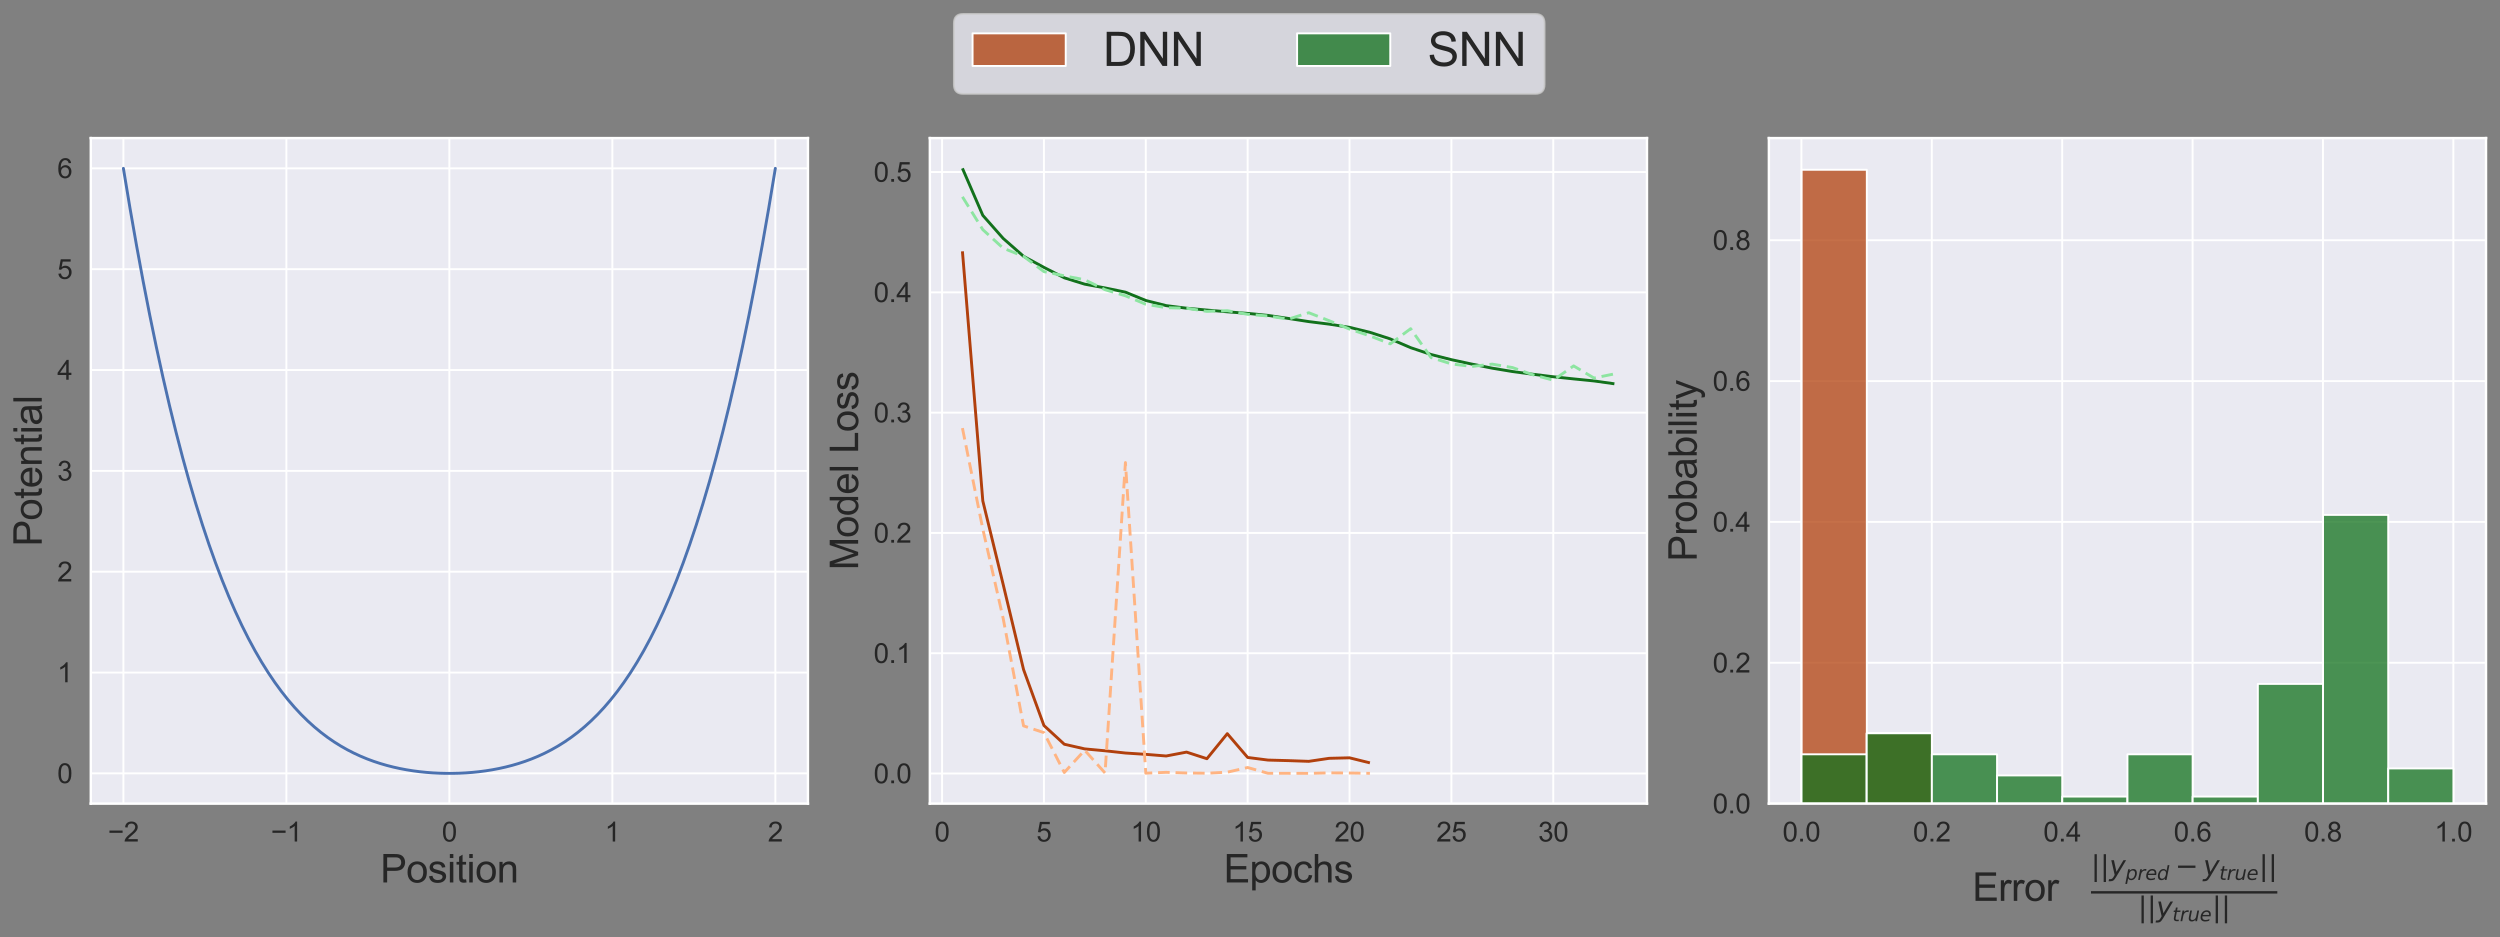 <?xml version="1.0" encoding="utf-8" standalone="no"?>
<!DOCTYPE svg PUBLIC "-//W3C//DTD SVG 1.1//EN"
  "http://www.w3.org/Graphics/SVG/1.1/DTD/svg11.dtd">
<svg height="482.932pt" version="1.1" viewBox="0 0 1288.001 482.932" width="1288.001pt" xmlns="http://www.w3.org/2000/svg" xmlns:xlink="http://www.w3.org/1999/xlink">
 <rect x="0" y="0" width="1288.001" height="482.932" fill="#808080" stroke="none"/>
 <defs>
  <style type="text/css">*{stroke-linecap:butt;stroke-linejoin:round;}</style>
 </defs>
 <g id="figure_1">
  <g id="patch_1">
   <path d="M 0 482.932 
L 1288.001 482.932 
L 1288.001 0 
L 0 0 
z
" style="fill:none;"/>
  </g>
  <g id="axes_1">
   <g id="patch_2">
    <path d="M 46.776 414.029 
L 416.251 414.029 
L 416.251 71.149 
L 46.776 71.149 
z
" style="fill:#eaeaf2;"/>
   </g>
   <g id="matplotlib.axis_1">
    <g id="xtick_1">
     <g id="line2d_1">
      <path clip-path="url(#pf711c030bf)" d="M 63.57 414.029 
L 63.57 71.149 
" style="fill:none;stroke:#ffffff;stroke-linecap:round;"/>
     </g>
     <g id="text_1">
      <!-- −2 -->
      <g style="fill:#262626;" transform="translate(55.589 433.55)scale(0.14 -0.14)">
       <defs>
        <path d="M 3381 1997 
L 356 1997 
L 356 2522 
L 3381 2522 
L 3381 1997 
z
" id="ArialMT-2212" transform="scale(0.016)"/>
        <path d="M 3222 541 
L 3222 0 
L 194 0 
Q 188 203 259 391 
Q 375 700 629 1000 
Q 884 1300 1366 1694 
Q 2113 2306 2375 2664 
Q 2638 3022 2638 3341 
Q 2638 3675 2398 3904 
Q 2159 4134 1775 4134 
Q 1369 4134 1125 3890 
Q 881 3647 878 3216 
L 300 3275 
Q 359 3922 746 4261 
Q 1134 4600 1788 4600 
Q 2447 4600 2831 4234 
Q 3216 3869 3216 3328 
Q 3216 3053 3103 2787 
Q 2991 2522 2730 2228 
Q 2469 1934 1863 1422 
Q 1356 997 1212 845 
Q 1069 694 975 541 
L 3222 541 
z
" id="ArialMT-32" transform="scale(0.016)"/>
       </defs>
       <use xlink:href="#ArialMT-2212"/>
       <use x="58.398" xlink:href="#ArialMT-32"/>
      </g>
     </g>
    </g>
    <g id="xtick_2">
     <g id="line2d_2">
      <path clip-path="url(#pf711c030bf)" d="M 147.542 414.029 
L 147.542 71.149 
" style="fill:none;stroke:#ffffff;stroke-linecap:round;"/>
     </g>
     <g id="text_2">
      <!-- −1 -->
      <g style="fill:#262626;" transform="translate(139.561 433.55)scale(0.14 -0.14)">
       <defs>
        <path d="M 2384 0 
L 1822 0 
L 1822 3584 
Q 1619 3391 1289 3197 
Q 959 3003 697 2906 
L 697 3450 
Q 1169 3672 1522 3987 
Q 1875 4303 2022 4600 
L 2384 4600 
L 2384 0 
z
" id="ArialMT-31" transform="scale(0.016)"/>
       </defs>
       <use xlink:href="#ArialMT-2212"/>
       <use x="58.398" xlink:href="#ArialMT-31"/>
      </g>
     </g>
    </g>
    <g id="xtick_3">
     <g id="line2d_3">
      <path clip-path="url(#pf711c030bf)" d="M 231.513 414.029 
L 231.513 71.149 
" style="fill:none;stroke:#ffffff;stroke-linecap:round;"/>
     </g>
     <g id="text_3">
      <!-- 0 -->
      <g style="fill:#262626;" transform="translate(227.621 433.55)scale(0.14 -0.14)">
       <defs>
        <path d="M 266 2259 
Q 266 3072 433 3567 
Q 600 4063 929 4331 
Q 1259 4600 1759 4600 
Q 2128 4600 2406 4451 
Q 2684 4303 2865 4023 
Q 3047 3744 3150 3342 
Q 3253 2941 3253 2259 
Q 3253 1453 3087 958 
Q 2922 463 2592 192 
Q 2263 -78 1759 -78 
Q 1097 -78 719 397 
Q 266 969 266 2259 
z
M 844 2259 
Q 844 1131 1108 757 
Q 1372 384 1759 384 
Q 2147 384 2411 759 
Q 2675 1134 2675 2259 
Q 2675 3391 2411 3762 
Q 2147 4134 1753 4134 
Q 1366 4134 1134 3806 
Q 844 3388 844 2259 
z
" id="ArialMT-30" transform="scale(0.016)"/>
       </defs>
       <use xlink:href="#ArialMT-30"/>
      </g>
     </g>
    </g>
    <g id="xtick_4">
     <g id="line2d_4">
      <path clip-path="url(#pf711c030bf)" d="M 315.485 414.029 
L 315.485 71.149 
" style="fill:none;stroke:#ffffff;stroke-linecap:round;"/>
     </g>
     <g id="text_4">
      <!-- 1 -->
      <g style="fill:#262626;" transform="translate(311.592 433.55)scale(0.14 -0.14)">
       <use xlink:href="#ArialMT-31"/>
      </g>
     </g>
    </g>
    <g id="xtick_5">
     <g id="line2d_5">
      <path clip-path="url(#pf711c030bf)" d="M 399.457 414.029 
L 399.457 71.149 
" style="fill:none;stroke:#ffffff;stroke-linecap:round;"/>
     </g>
     <g id="text_5">
      <!-- 2 -->
      <g style="fill:#262626;" transform="translate(395.564 433.55)scale(0.14 -0.14)">
       <use xlink:href="#ArialMT-32"/>
      </g>
     </g>
    </g>
    <g id="text_6">
     <!-- Position -->
     <g style="fill:#262626;" transform="translate(195.938 454.648)scale(0.2 -0.2)">
      <defs>
       <path d="M 494 0 
L 494 4581 
L 2222 4581 
Q 2678 4581 2919 4538 
Q 3256 4481 3484 4323 
Q 3713 4166 3852 3881 
Q 3991 3597 3991 3256 
Q 3991 2672 3619 2267 
Q 3247 1863 2275 1863 
L 1100 1863 
L 1100 0 
L 494 0 
z
M 1100 2403 
L 2284 2403 
Q 2872 2403 3119 2622 
Q 3366 2841 3366 3238 
Q 3366 3525 3220 3729 
Q 3075 3934 2838 4000 
Q 2684 4041 2272 4041 
L 1100 4041 
L 1100 2403 
z
" id="ArialMT-50" transform="scale(0.016)"/>
       <path d="M 213 1659 
Q 213 2581 725 3025 
Q 1153 3394 1769 3394 
Q 2453 3394 2887 2945 
Q 3322 2497 3322 1706 
Q 3322 1066 3130 698 
Q 2938 331 2570 128 
Q 2203 -75 1769 -75 
Q 1072 -75 642 372 
Q 213 819 213 1659 
z
M 791 1659 
Q 791 1022 1069 705 
Q 1347 388 1769 388 
Q 2188 388 2466 706 
Q 2744 1025 2744 1678 
Q 2744 2294 2464 2611 
Q 2184 2928 1769 2928 
Q 1347 2928 1069 2612 
Q 791 2297 791 1659 
z
" id="ArialMT-6f" transform="scale(0.016)"/>
       <path d="M 197 991 
L 753 1078 
Q 800 744 1014 566 
Q 1228 388 1613 388 
Q 2000 388 2187 545 
Q 2375 703 2375 916 
Q 2375 1106 2209 1216 
Q 2094 1291 1634 1406 
Q 1016 1563 777 1677 
Q 538 1791 414 1992 
Q 291 2194 291 2438 
Q 291 2659 392 2848 
Q 494 3038 669 3163 
Q 800 3259 1026 3326 
Q 1253 3394 1513 3394 
Q 1903 3394 2198 3281 
Q 2494 3169 2634 2976 
Q 2775 2784 2828 2463 
L 2278 2388 
Q 2241 2644 2061 2787 
Q 1881 2931 1553 2931 
Q 1166 2931 1000 2803 
Q 834 2675 834 2503 
Q 834 2394 903 2306 
Q 972 2216 1119 2156 
Q 1203 2125 1616 2013 
Q 2213 1853 2448 1751 
Q 2684 1650 2818 1456 
Q 2953 1263 2953 975 
Q 2953 694 2789 445 
Q 2625 197 2315 61 
Q 2006 -75 1616 -75 
Q 969 -75 630 194 
Q 291 463 197 991 
z
" id="ArialMT-73" transform="scale(0.016)"/>
       <path d="M 425 3934 
L 425 4581 
L 988 4581 
L 988 3934 
L 425 3934 
z
M 425 0 
L 425 3319 
L 988 3319 
L 988 0 
L 425 0 
z
" id="ArialMT-69" transform="scale(0.016)"/>
       <path d="M 1650 503 
L 1731 6 
Q 1494 -44 1306 -44 
Q 1000 -44 831 53 
Q 663 150 594 308 
Q 525 466 525 972 
L 525 2881 
L 113 2881 
L 113 3319 
L 525 3319 
L 525 4141 
L 1084 4478 
L 1084 3319 
L 1650 3319 
L 1650 2881 
L 1084 2881 
L 1084 941 
Q 1084 700 1114 631 
Q 1144 563 1211 522 
Q 1278 481 1403 481 
Q 1497 481 1650 503 
z
" id="ArialMT-74" transform="scale(0.016)"/>
       <path d="M 422 0 
L 422 3319 
L 928 3319 
L 928 2847 
Q 1294 3394 1984 3394 
Q 2284 3394 2536 3286 
Q 2788 3178 2913 3003 
Q 3038 2828 3088 2588 
Q 3119 2431 3119 2041 
L 3119 0 
L 2556 0 
L 2556 2019 
Q 2556 2363 2490 2533 
Q 2425 2703 2258 2804 
Q 2091 2906 1866 2906 
Q 1506 2906 1245 2678 
Q 984 2450 984 1813 
L 984 0 
L 422 0 
z
" id="ArialMT-6e" transform="scale(0.016)"/>
      </defs>
      <use xlink:href="#ArialMT-50"/>
      <use x="66.699" xlink:href="#ArialMT-6f"/>
      <use x="122.314" xlink:href="#ArialMT-73"/>
      <use x="172.314" xlink:href="#ArialMT-69"/>
      <use x="194.531" xlink:href="#ArialMT-74"/>
      <use x="222.314" xlink:href="#ArialMT-69"/>
      <use x="244.531" xlink:href="#ArialMT-6f"/>
      <use x="300.146" xlink:href="#ArialMT-6e"/>
     </g>
    </g>
   </g>
   <g id="matplotlib.axis_2">
    <g id="ytick_1">
     <g id="line2d_6">
      <path clip-path="url(#pf711c030bf)" d="M 46.776 398.454 
L 416.251 398.454 
" style="fill:none;stroke:#ffffff;stroke-linecap:round;"/>
     </g>
     <g id="text_7">
      <!-- 0 -->
      <g style="fill:#262626;" transform="translate(29.491 403.464)scale(0.14 -0.14)">
       <use xlink:href="#ArialMT-30"/>
      </g>
     </g>
    </g>
    <g id="ytick_2">
     <g id="line2d_7">
      <path clip-path="url(#pf711c030bf)" d="M 46.776 346.501 
L 416.251 346.501 
" style="fill:none;stroke:#ffffff;stroke-linecap:round;"/>
     </g>
     <g id="text_8">
      <!-- 1 -->
      <g style="fill:#262626;" transform="translate(29.491 351.511)scale(0.14 -0.14)">
       <use xlink:href="#ArialMT-31"/>
      </g>
     </g>
    </g>
    <g id="ytick_3">
     <g id="line2d_8">
      <path clip-path="url(#pf711c030bf)" d="M 46.776 294.547 
L 416.251 294.547 
" style="fill:none;stroke:#ffffff;stroke-linecap:round;"/>
     </g>
     <g id="text_9">
      <!-- 2 -->
      <g style="fill:#262626;" transform="translate(29.491 299.558)scale(0.14 -0.14)">
       <use xlink:href="#ArialMT-32"/>
      </g>
     </g>
    </g>
    <g id="ytick_4">
     <g id="line2d_9">
      <path clip-path="url(#pf711c030bf)" d="M 46.776 242.594 
L 416.251 242.594 
" style="fill:none;stroke:#ffffff;stroke-linecap:round;"/>
     </g>
     <g id="text_10">
      <!-- 3 -->
      <g style="fill:#262626;" transform="translate(29.491 247.605)scale(0.14 -0.14)">
       <defs>
        <path d="M 269 1209 
L 831 1284 
Q 928 806 1161 595 
Q 1394 384 1728 384 
Q 2125 384 2398 659 
Q 2672 934 2672 1341 
Q 2672 1728 2419 1979 
Q 2166 2231 1775 2231 
Q 1616 2231 1378 2169 
L 1441 2663 
Q 1497 2656 1531 2656 
Q 1891 2656 2178 2843 
Q 2466 3031 2466 3422 
Q 2466 3731 2256 3934 
Q 2047 4138 1716 4138 
Q 1388 4138 1169 3931 
Q 950 3725 888 3313 
L 325 3413 
Q 428 3978 793 4289 
Q 1159 4600 1703 4600 
Q 2078 4600 2393 4439 
Q 2709 4278 2876 4000 
Q 3044 3722 3044 3409 
Q 3044 3113 2884 2869 
Q 2725 2625 2413 2481 
Q 2819 2388 3044 2092 
Q 3269 1797 3269 1353 
Q 3269 753 2831 336 
Q 2394 -81 1725 -81 
Q 1122 -81 723 278 
Q 325 638 269 1209 
z
" id="ArialMT-33" transform="scale(0.016)"/>
       </defs>
       <use xlink:href="#ArialMT-33"/>
      </g>
     </g>
    </g>
    <g id="ytick_5">
     <g id="line2d_10">
      <path clip-path="url(#pf711c030bf)" d="M 46.776 190.641 
L 416.251 190.641 
" style="fill:none;stroke:#ffffff;stroke-linecap:round;"/>
     </g>
     <g id="text_11">
      <!-- 4 -->
      <g style="fill:#262626;" transform="translate(29.491 195.651)scale(0.14 -0.14)">
       <defs>
        <path d="M 2069 0 
L 2069 1097 
L 81 1097 
L 81 1613 
L 2172 4581 
L 2631 4581 
L 2631 1613 
L 3250 1613 
L 3250 1097 
L 2631 1097 
L 2631 0 
L 2069 0 
z
M 2069 1613 
L 2069 3678 
L 634 1613 
L 2069 1613 
z
" id="ArialMT-34" transform="scale(0.016)"/>
       </defs>
       <use xlink:href="#ArialMT-34"/>
      </g>
     </g>
    </g>
    <g id="ytick_6">
     <g id="line2d_11">
      <path clip-path="url(#pf711c030bf)" d="M 46.776 138.687 
L 416.251 138.687 
" style="fill:none;stroke:#ffffff;stroke-linecap:round;"/>
     </g>
     <g id="text_12">
      <!-- 5 -->
      <g style="fill:#262626;" transform="translate(29.491 143.698)scale(0.14 -0.14)">
       <defs>
        <path d="M 266 1200 
L 856 1250 
Q 922 819 1161 601 
Q 1400 384 1738 384 
Q 2144 384 2425 690 
Q 2706 997 2706 1503 
Q 2706 1984 2436 2262 
Q 2166 2541 1728 2541 
Q 1456 2541 1237 2417 
Q 1019 2294 894 2097 
L 366 2166 
L 809 4519 
L 3088 4519 
L 3088 3981 
L 1259 3981 
L 1013 2750 
Q 1425 3038 1878 3038 
Q 2478 3038 2890 2622 
Q 3303 2206 3303 1553 
Q 3303 931 2941 478 
Q 2500 -78 1738 -78 
Q 1113 -78 717 272 
Q 322 622 266 1200 
z
" id="ArialMT-35" transform="scale(0.016)"/>
       </defs>
       <use xlink:href="#ArialMT-35"/>
      </g>
     </g>
    </g>
    <g id="ytick_7">
     <g id="line2d_12">
      <path clip-path="url(#pf711c030bf)" d="M 46.776 86.734 
L 416.251 86.734 
" style="fill:none;stroke:#ffffff;stroke-linecap:round;"/>
     </g>
     <g id="text_13">
      <!-- 6 -->
      <g style="fill:#262626;" transform="translate(29.491 91.745)scale(0.14 -0.14)">
       <defs>
        <path d="M 3184 3459 
L 2625 3416 
Q 2550 3747 2413 3897 
Q 2184 4138 1850 4138 
Q 1581 4138 1378 3988 
Q 1113 3794 959 3422 
Q 806 3050 800 2363 
Q 1003 2672 1297 2822 
Q 1591 2972 1913 2972 
Q 2475 2972 2870 2558 
Q 3266 2144 3266 1488 
Q 3266 1056 3080 686 
Q 2894 316 2569 119 
Q 2244 -78 1831 -78 
Q 1128 -78 684 439 
Q 241 956 241 2144 
Q 241 3472 731 4075 
Q 1159 4600 1884 4600 
Q 2425 4600 2770 4297 
Q 3116 3994 3184 3459 
z
M 888 1484 
Q 888 1194 1011 928 
Q 1134 663 1356 523 
Q 1578 384 1822 384 
Q 2178 384 2434 671 
Q 2691 959 2691 1453 
Q 2691 1928 2437 2201 
Q 2184 2475 1800 2475 
Q 1419 2475 1153 2201 
Q 888 1928 888 1484 
z
" id="ArialMT-36" transform="scale(0.016)"/>
       </defs>
       <use xlink:href="#ArialMT-36"/>
      </g>
     </g>
    </g>
    <g id="text_14">
     <!-- Potential -->
     <g style="fill:#262626;" transform="translate(21.516 281.503)rotate(-90)scale(0.2 -0.2)">
      <defs>
       <path d="M 2694 1069 
L 3275 997 
Q 3138 488 2766 206 
Q 2394 -75 1816 -75 
Q 1088 -75 661 373 
Q 234 822 234 1631 
Q 234 2469 665 2931 
Q 1097 3394 1784 3394 
Q 2450 3394 2872 2941 
Q 3294 2488 3294 1666 
Q 3294 1616 3291 1516 
L 816 1516 
Q 847 969 1125 678 
Q 1403 388 1819 388 
Q 2128 388 2347 550 
Q 2566 713 2694 1069 
z
M 847 1978 
L 2700 1978 
Q 2663 2397 2488 2606 
Q 2219 2931 1791 2931 
Q 1403 2931 1139 2672 
Q 875 2413 847 1978 
z
" id="ArialMT-65" transform="scale(0.016)"/>
       <path d="M 2588 409 
Q 2275 144 1986 34 
Q 1697 -75 1366 -75 
Q 819 -75 525 192 
Q 231 459 231 875 
Q 231 1119 342 1320 
Q 453 1522 633 1644 
Q 813 1766 1038 1828 
Q 1203 1872 1538 1913 
Q 2219 1994 2541 2106 
Q 2544 2222 2544 2253 
Q 2544 2597 2384 2738 
Q 2169 2928 1744 2928 
Q 1347 2928 1158 2789 
Q 969 2650 878 2297 
L 328 2372 
Q 403 2725 575 2942 
Q 747 3159 1072 3276 
Q 1397 3394 1825 3394 
Q 2250 3394 2515 3294 
Q 2781 3194 2906 3042 
Q 3031 2891 3081 2659 
Q 3109 2516 3109 2141 
L 3109 1391 
Q 3109 606 3145 398 
Q 3181 191 3288 0 
L 2700 0 
Q 2613 175 2588 409 
z
M 2541 1666 
Q 2234 1541 1622 1453 
Q 1275 1403 1131 1340 
Q 988 1278 909 1158 
Q 831 1038 831 891 
Q 831 666 1001 516 
Q 1172 366 1500 366 
Q 1825 366 2078 508 
Q 2331 650 2450 897 
Q 2541 1088 2541 1459 
L 2541 1666 
z
" id="ArialMT-61" transform="scale(0.016)"/>
       <path d="M 409 0 
L 409 4581 
L 972 4581 
L 972 0 
L 409 0 
z
" id="ArialMT-6c" transform="scale(0.016)"/>
      </defs>
      <use xlink:href="#ArialMT-50"/>
      <use x="66.699" xlink:href="#ArialMT-6f"/>
      <use x="122.314" xlink:href="#ArialMT-74"/>
      <use x="150.098" xlink:href="#ArialMT-65"/>
      <use x="205.713" xlink:href="#ArialMT-6e"/>
      <use x="261.328" xlink:href="#ArialMT-74"/>
      <use x="289.111" xlink:href="#ArialMT-69"/>
      <use x="311.328" xlink:href="#ArialMT-61"/>
      <use x="366.943" xlink:href="#ArialMT-6c"/>
     </g>
    </g>
   </g>
   <g id="line2d_13">
    <path clip-path="url(#pf711c030bf)" d="M 63.57 86.734 
L 66.963 107.181 
L 70.356 126.566 
L 73.749 144.929 
L 77.141 162.308 
L 80.534 178.743 
L 83.927 194.271 
L 87.32 208.928 
L 90.713 222.749 
L 94.105 235.77 
L 97.498 248.025 
L 100.891 259.548 
L 104.284 270.369 
L 107.677 280.522 
L 111.069 290.036 
L 114.462 298.942 
L 117.855 307.269 
L 121.248 315.044 
L 124.641 322.296 
L 128.033 329.051 
L 131.426 335.335 
L 134.819 341.173 
L 138.212 346.588 
L 141.604 351.604 
L 144.997 356.243 
L 148.39 360.528 
L 151.783 364.478 
L 155.176 368.114 
L 158.568 371.455 
L 161.961 374.519 
L 165.354 377.324 
L 168.747 379.886 
L 172.14 382.22 
L 175.532 384.343 
L 178.925 386.268 
L 182.318 388.008 
L 185.711 389.576 
L 189.104 390.983 
L 192.496 392.24 
L 195.889 393.358 
L 199.282 394.345 
L 202.675 395.209 
L 206.068 395.959 
L 209.46 396.6 
L 212.853 397.139 
L 216.246 397.581 
L 219.639 397.929 
L 223.031 398.188 
L 226.424 398.358 
L 229.817 398.443 
L 233.21 398.443 
L 236.603 398.358 
L 239.995 398.188 
L 243.388 397.929 
L 246.781 397.581 
L 250.174 397.139 
L 253.567 396.6 
L 256.959 395.959 
L 260.352 395.209 
L 263.745 394.345 
L 267.138 393.358 
L 270.531 392.24 
L 273.923 390.983 
L 277.316 389.576 
L 280.709 388.008 
L 284.102 386.268 
L 287.494 384.343 
L 290.887 382.22 
L 294.28 379.886 
L 297.673 377.324 
L 301.066 374.519 
L 304.458 371.455 
L 307.851 368.114 
L 311.244 364.478 
L 314.637 360.528 
L 318.03 356.243 
L 321.422 351.604 
L 324.815 346.588 
L 328.208 341.173 
L 331.601 335.335 
L 334.994 329.051 
L 338.386 322.296 
L 341.779 315.044 
L 345.172 307.269 
L 348.565 298.942 
L 351.958 290.036 
L 355.35 280.522 
L 358.743 270.369 
L 362.136 259.548 
L 365.529 248.025 
L 368.921 235.77 
L 372.314 222.749 
L 375.707 208.928 
L 379.1 194.271 
L 382.493 178.743 
L 385.885 162.308 
L 389.278 144.929 
L 392.671 126.566 
L 396.064 107.181 
L 399.457 86.734 
" style="fill:none;stroke:#4c72b0;stroke-linecap:round;stroke-width:1.5;"/>
   </g>
   <g id="patch_3">
    <path d="M 46.776 414.029 
L 46.776 71.149 
" style="fill:none;stroke:#ffffff;stroke-linecap:square;stroke-linejoin:miter;stroke-width:1.25;"/>
   </g>
   <g id="patch_4">
    <path d="M 416.251 414.029 
L 416.251 71.149 
" style="fill:none;stroke:#ffffff;stroke-linecap:square;stroke-linejoin:miter;stroke-width:1.25;"/>
   </g>
   <g id="patch_5">
    <path d="M 46.776 414.029 
L 416.251 414.029 
" style="fill:none;stroke:#ffffff;stroke-linecap:square;stroke-linejoin:miter;stroke-width:1.25;"/>
   </g>
   <g id="patch_6">
    <path d="M 46.776 71.149 
L 416.251 71.149 
" style="fill:none;stroke:#ffffff;stroke-linecap:square;stroke-linejoin:miter;stroke-width:1.25;"/>
   </g>
  </g>
  <g id="axes_2">
   <g id="patch_7">
    <path d="M 479.051 414.029 
L 848.526 414.029 
L 848.526 71.149 
L 479.051 71.149 
z
" style="fill:#eaeaf2;"/>
   </g>
   <g id="matplotlib.axis_3">
    <g id="xtick_6">
     <g id="line2d_14">
      <path clip-path="url(#pc3940422ec)" d="M 485.349 414.029 
L 485.349 71.149 
" style="fill:none;stroke:#ffffff;stroke-linecap:round;"/>
     </g>
     <g id="text_15">
      <!-- 0 -->
      <g style="fill:#262626;" transform="translate(481.456 433.55)scale(0.14 -0.14)">
       <use xlink:href="#ArialMT-30"/>
      </g>
     </g>
    </g>
    <g id="xtick_7">
     <g id="line2d_15">
      <path clip-path="url(#pc3940422ec)" d="M 537.831 414.029 
L 537.831 71.149 
" style="fill:none;stroke:#ffffff;stroke-linecap:round;"/>
     </g>
     <g id="text_16">
      <!-- 5 -->
      <g style="fill:#262626;" transform="translate(533.938 433.55)scale(0.14 -0.14)">
       <use xlink:href="#ArialMT-35"/>
      </g>
     </g>
    </g>
    <g id="xtick_8">
     <g id="line2d_16">
      <path clip-path="url(#pc3940422ec)" d="M 590.313 414.029 
L 590.313 71.149 
" style="fill:none;stroke:#ffffff;stroke-linecap:round;"/>
     </g>
     <g id="text_17">
      <!-- 10 -->
      <g style="fill:#262626;" transform="translate(582.528 433.55)scale(0.14 -0.14)">
       <use xlink:href="#ArialMT-31"/>
       <use x="55.615" xlink:href="#ArialMT-30"/>
      </g>
     </g>
    </g>
    <g id="xtick_9">
     <g id="line2d_17">
      <path clip-path="url(#pc3940422ec)" d="M 642.796 414.029 
L 642.796 71.149 
" style="fill:none;stroke:#ffffff;stroke-linecap:round;"/>
     </g>
     <g id="text_18">
      <!-- 15 -->
      <g style="fill:#262626;" transform="translate(635.01 433.55)scale(0.14 -0.14)">
       <use xlink:href="#ArialMT-31"/>
       <use x="55.615" xlink:href="#ArialMT-35"/>
      </g>
     </g>
    </g>
    <g id="xtick_10">
     <g id="line2d_18">
      <path clip-path="url(#pc3940422ec)" d="M 695.278 414.029 
L 695.278 71.149 
" style="fill:none;stroke:#ffffff;stroke-linecap:round;"/>
     </g>
     <g id="text_19">
      <!-- 20 -->
      <g style="fill:#262626;" transform="translate(687.492 433.55)scale(0.14 -0.14)">
       <use xlink:href="#ArialMT-32"/>
       <use x="55.615" xlink:href="#ArialMT-30"/>
      </g>
     </g>
    </g>
    <g id="xtick_11">
     <g id="line2d_19">
      <path clip-path="url(#pc3940422ec)" d="M 747.76 414.029 
L 747.76 71.149 
" style="fill:none;stroke:#ffffff;stroke-linecap:round;"/>
     </g>
     <g id="text_20">
      <!-- 25 -->
      <g style="fill:#262626;" transform="translate(739.975 433.55)scale(0.14 -0.14)">
       <use xlink:href="#ArialMT-32"/>
       <use x="55.615" xlink:href="#ArialMT-35"/>
      </g>
     </g>
    </g>
    <g id="xtick_12">
     <g id="line2d_20">
      <path clip-path="url(#pc3940422ec)" d="M 800.242 414.029 
L 800.242 71.149 
" style="fill:none;stroke:#ffffff;stroke-linecap:round;"/>
     </g>
     <g id="text_21">
      <!-- 30 -->
      <g style="fill:#262626;" transform="translate(792.457 433.55)scale(0.14 -0.14)">
       <use xlink:href="#ArialMT-33"/>
       <use x="55.615" xlink:href="#ArialMT-30"/>
      </g>
     </g>
    </g>
    <g id="text_22">
     <!-- Epochs -->
     <g style="fill:#262626;" transform="translate(630.435 454.648)scale(0.2 -0.2)">
      <defs>
       <path d="M 506 0 
L 506 4581 
L 3819 4581 
L 3819 4041 
L 1113 4041 
L 1113 2638 
L 3647 2638 
L 3647 2100 
L 1113 2100 
L 1113 541 
L 3925 541 
L 3925 0 
L 506 0 
z
" id="ArialMT-45" transform="scale(0.016)"/>
       <path d="M 422 -1272 
L 422 3319 
L 934 3319 
L 934 2888 
Q 1116 3141 1344 3267 
Q 1572 3394 1897 3394 
Q 2322 3394 2647 3175 
Q 2972 2956 3137 2557 
Q 3303 2159 3303 1684 
Q 3303 1175 3120 767 
Q 2938 359 2589 142 
Q 2241 -75 1856 -75 
Q 1575 -75 1351 44 
Q 1128 163 984 344 
L 984 -1272 
L 422 -1272 
z
M 931 1641 
Q 931 1000 1190 694 
Q 1450 388 1819 388 
Q 2194 388 2461 705 
Q 2728 1022 2728 1688 
Q 2728 2322 2467 2637 
Q 2206 2953 1844 2953 
Q 1484 2953 1207 2617 
Q 931 2281 931 1641 
z
" id="ArialMT-70" transform="scale(0.016)"/>
       <path d="M 2588 1216 
L 3141 1144 
Q 3050 572 2676 248 
Q 2303 -75 1759 -75 
Q 1078 -75 664 370 
Q 250 816 250 1647 
Q 250 2184 428 2587 
Q 606 2991 970 3192 
Q 1334 3394 1763 3394 
Q 2303 3394 2647 3120 
Q 2991 2847 3088 2344 
L 2541 2259 
Q 2463 2594 2264 2762 
Q 2066 2931 1784 2931 
Q 1359 2931 1093 2626 
Q 828 2322 828 1663 
Q 828 994 1084 691 
Q 1341 388 1753 388 
Q 2084 388 2306 591 
Q 2528 794 2588 1216 
z
" id="ArialMT-63" transform="scale(0.016)"/>
       <path d="M 422 0 
L 422 4581 
L 984 4581 
L 984 2938 
Q 1378 3394 1978 3394 
Q 2347 3394 2619 3248 
Q 2891 3103 3008 2847 
Q 3125 2591 3125 2103 
L 3125 0 
L 2563 0 
L 2563 2103 
Q 2563 2525 2380 2717 
Q 2197 2909 1863 2909 
Q 1613 2909 1392 2779 
Q 1172 2650 1078 2428 
Q 984 2206 984 1816 
L 984 0 
L 422 0 
z
" id="ArialMT-68" transform="scale(0.016)"/>
      </defs>
      <use xlink:href="#ArialMT-45"/>
      <use x="66.699" xlink:href="#ArialMT-70"/>
      <use x="122.314" xlink:href="#ArialMT-6f"/>
      <use x="177.93" xlink:href="#ArialMT-63"/>
      <use x="227.93" xlink:href="#ArialMT-68"/>
      <use x="283.545" xlink:href="#ArialMT-73"/>
     </g>
    </g>
   </g>
   <g id="matplotlib.axis_4">
    <g id="ytick_8">
     <g id="line2d_21">
      <path clip-path="url(#pc3940422ec)" d="M 479.051 398.519 
L 848.526 398.519 
" style="fill:none;stroke:#ffffff;stroke-linecap:round;"/>
     </g>
     <g id="text_23">
      <!-- 0.0 -->
      <g style="fill:#262626;" transform="translate(450.091 403.529)scale(0.14 -0.14)">
       <defs>
        <path d="M 581 0 
L 581 641 
L 1222 641 
L 1222 0 
L 581 0 
z
" id="ArialMT-2e" transform="scale(0.016)"/>
       </defs>
       <use xlink:href="#ArialMT-30"/>
       <use x="55.615" xlink:href="#ArialMT-2e"/>
       <use x="83.398" xlink:href="#ArialMT-30"/>
      </g>
     </g>
    </g>
    <g id="ytick_9">
     <g id="line2d_22">
      <path clip-path="url(#pc3940422ec)" d="M 479.051 336.543 
L 848.526 336.543 
" style="fill:none;stroke:#ffffff;stroke-linecap:round;"/>
     </g>
     <g id="text_24">
      <!-- 0.1 -->
      <g style="fill:#262626;" transform="translate(450.091 341.554)scale(0.14 -0.14)">
       <use xlink:href="#ArialMT-30"/>
       <use x="55.615" xlink:href="#ArialMT-2e"/>
       <use x="83.398" xlink:href="#ArialMT-31"/>
      </g>
     </g>
    </g>
    <g id="ytick_10">
     <g id="line2d_23">
      <path clip-path="url(#pc3940422ec)" d="M 479.051 274.567 
L 848.526 274.567 
" style="fill:none;stroke:#ffffff;stroke-linecap:round;"/>
     </g>
     <g id="text_25">
      <!-- 0.2 -->
      <g style="fill:#262626;" transform="translate(450.091 279.578)scale(0.14 -0.14)">
       <use xlink:href="#ArialMT-30"/>
       <use x="55.615" xlink:href="#ArialMT-2e"/>
       <use x="83.398" xlink:href="#ArialMT-32"/>
      </g>
     </g>
    </g>
    <g id="ytick_11">
     <g id="line2d_24">
      <path clip-path="url(#pc3940422ec)" d="M 479.051 212.592 
L 848.526 212.592 
" style="fill:none;stroke:#ffffff;stroke-linecap:round;"/>
     </g>
     <g id="text_26">
      <!-- 0.3 -->
      <g style="fill:#262626;" transform="translate(450.091 217.602)scale(0.14 -0.14)">
       <use xlink:href="#ArialMT-30"/>
       <use x="55.615" xlink:href="#ArialMT-2e"/>
       <use x="83.398" xlink:href="#ArialMT-33"/>
      </g>
     </g>
    </g>
    <g id="ytick_12">
     <g id="line2d_25">
      <path clip-path="url(#pc3940422ec)" d="M 479.051 150.616 
L 848.526 150.616 
" style="fill:none;stroke:#ffffff;stroke-linecap:round;"/>
     </g>
     <g id="text_27">
      <!-- 0.4 -->
      <g style="fill:#262626;" transform="translate(450.091 155.626)scale(0.14 -0.14)">
       <use xlink:href="#ArialMT-30"/>
       <use x="55.615" xlink:href="#ArialMT-2e"/>
       <use x="83.398" xlink:href="#ArialMT-34"/>
      </g>
     </g>
    </g>
    <g id="ytick_13">
     <g id="line2d_26">
      <path clip-path="url(#pc3940422ec)" d="M 479.051 88.64 
L 848.526 88.64 
" style="fill:none;stroke:#ffffff;stroke-linecap:round;"/>
     </g>
     <g id="text_28">
      <!-- 0.5 -->
      <g style="fill:#262626;" transform="translate(450.091 93.65)scale(0.14 -0.14)">
       <use xlink:href="#ArialMT-30"/>
       <use x="55.615" xlink:href="#ArialMT-2e"/>
       <use x="83.398" xlink:href="#ArialMT-35"/>
      </g>
     </g>
    </g>
    <g id="text_29">
     <!-- Model Loss -->
     <g style="fill:#262626;" transform="translate(442.116 293.723)rotate(-90)scale(0.2 -0.2)">
      <defs>
       <path d="M 475 0 
L 475 4581 
L 1388 4581 
L 2472 1338 
Q 2622 884 2691 659 
Q 2769 909 2934 1394 
L 4031 4581 
L 4847 4581 
L 4847 0 
L 4263 0 
L 4263 3834 
L 2931 0 
L 2384 0 
L 1059 3900 
L 1059 0 
L 475 0 
z
" id="ArialMT-4d" transform="scale(0.016)"/>
       <path d="M 2575 0 
L 2575 419 
Q 2259 -75 1647 -75 
Q 1250 -75 917 144 
Q 584 363 401 755 
Q 219 1147 219 1656 
Q 219 2153 384 2558 
Q 550 2963 881 3178 
Q 1213 3394 1622 3394 
Q 1922 3394 2156 3267 
Q 2391 3141 2538 2938 
L 2538 4581 
L 3097 4581 
L 3097 0 
L 2575 0 
z
M 797 1656 
Q 797 1019 1065 703 
Q 1334 388 1700 388 
Q 2069 388 2326 689 
Q 2584 991 2584 1609 
Q 2584 2291 2321 2609 
Q 2059 2928 1675 2928 
Q 1300 2928 1048 2622 
Q 797 2316 797 1656 
z
" id="ArialMT-64" transform="scale(0.016)"/>
       <path id="ArialMT-20" transform="scale(0.016)"/>
       <path d="M 469 0 
L 469 4581 
L 1075 4581 
L 1075 541 
L 3331 541 
L 3331 0 
L 469 0 
z
" id="ArialMT-4c" transform="scale(0.016)"/>
      </defs>
      <use xlink:href="#ArialMT-4d"/>
      <use x="83.301" xlink:href="#ArialMT-6f"/>
      <use x="138.916" xlink:href="#ArialMT-64"/>
      <use x="194.531" xlink:href="#ArialMT-65"/>
      <use x="250.146" xlink:href="#ArialMT-6c"/>
      <use x="272.363" xlink:href="#ArialMT-20"/>
      <use x="300.146" xlink:href="#ArialMT-4c"/>
      <use x="355.762" xlink:href="#ArialMT-6f"/>
      <use x="411.377" xlink:href="#ArialMT-73"/>
      <use x="461.377" xlink:href="#ArialMT-73"/>
     </g>
    </g>
   </g>
   <g id="line2d_27">
    <path clip-path="url(#pc3940422ec)" d="M 495.845 129.488 
L 506.342 258.069 
L 516.838 301.124 
L 527.335 344.963 
L 537.831 373.779 
L 548.327 383.432 
L 558.824 385.826 
L 569.32 386.804 
L 579.817 387.957 
L 590.313 388.641 
L 600.81 389.487 
L 611.306 387.487 
L 621.803 390.886 
L 632.299 377.987 
L 642.796 390.247 
L 653.292 391.592 
L 663.788 391.875 
L 674.285 392.244 
L 684.781 390.689 
L 695.278 390.428 
L 705.774 393.034 
" style="fill:none;stroke:#b1400d;stroke-dasharray:6,0;stroke-dashoffset:0;stroke-width:1.5;"/>
   </g>
   <g id="line2d_28">
    <path clip-path="url(#pc3940422ec)" d="M 495.845 220.559 
L 506.342 272.539 
L 516.838 318.639 
L 527.335 373.97 
L 537.831 377.455 
L 548.327 397.978 
L 558.824 386.508 
L 569.32 398.247 
L 579.817 238.318 
L 590.313 398.337 
L 600.81 397.902 
L 611.306 398.241 
L 621.803 398.362 
L 632.299 397.827 
L 642.796 395.419 
L 653.292 398.401 
L 663.788 398.409 
L 674.285 398.443 
L 684.781 398.178 
L 695.278 398.259 
L 705.774 398.422 
" style="fill:none;stroke:#ffb482;stroke-dasharray:6,3;stroke-dashoffset:0;stroke-width:1.5;"/>
   </g>
   <g id="line2d_29">
    <path clip-path="url(#pc3940422ec)" d="M 495.845 86.734 
L 506.342 110.947 
L 516.838 122.834 
L 527.335 132.047 
L 537.831 137.754 
L 548.327 143.138 
L 558.824 146.398 
L 569.32 148.337 
L 579.817 150.514 
L 590.313 154.811 
L 600.81 157.46 
L 611.306 158.78 
L 621.803 159.747 
L 632.299 160.649 
L 642.796 161.457 
L 653.292 162.498 
L 663.788 164.064 
L 674.285 165.692 
L 684.781 166.996 
L 695.278 168.645 
L 705.774 171.212 
L 716.271 174.608 
L 726.767 179.121 
L 737.264 182.639 
L 747.76 185.306 
L 758.256 187.571 
L 768.753 189.681 
L 779.249 191.419 
L 789.746 192.817 
L 800.242 194.102 
L 810.739 195.208 
L 821.235 196.261 
L 831.732 197.738 
" style="fill:none;stroke:#12711c;stroke-dasharray:6,0;stroke-dashoffset:0;stroke-width:1.5;"/>
   </g>
   <g id="line2d_30">
    <path clip-path="url(#pc3940422ec)" d="M 495.845 101.399 
L 506.342 118.328 
L 516.838 127.864 
L 527.335 132.071 
L 537.831 139.934 
L 548.327 142.098 
L 558.824 144.131 
L 569.32 149.244 
L 579.817 152.396 
L 590.313 156.752 
L 600.81 158.512 
L 611.306 158.811 
L 621.803 160.42 
L 632.299 160.07 
L 642.796 161.936 
L 653.292 162.798 
L 663.788 164.415 
L 674.285 161.118 
L 684.781 165.224 
L 695.278 169.55 
L 705.774 173.054 
L 716.271 177.147 
L 726.767 169.348 
L 737.264 184.196 
L 747.76 187.491 
L 758.256 188.8 
L 768.753 187.597 
L 779.249 189.371 
L 789.746 193.077 
L 800.242 195.87 
L 810.739 188.519 
L 821.235 194.765 
L 831.732 192.628 
" style="fill:none;stroke:#8de5a1;stroke-dasharray:6,3;stroke-dashoffset:0;stroke-width:1.5;"/>
   </g>
   <g id="patch_8">
    <path d="M 479.051 414.029 
L 479.051 71.149 
" style="fill:none;stroke:#ffffff;stroke-linecap:square;stroke-linejoin:miter;stroke-width:1.25;"/>
   </g>
   <g id="patch_9">
    <path d="M 848.526 414.029 
L 848.526 71.149 
" style="fill:none;stroke:#ffffff;stroke-linecap:square;stroke-linejoin:miter;stroke-width:1.25;"/>
   </g>
   <g id="patch_10">
    <path d="M 479.051 414.029 
L 848.526 414.029 
" style="fill:none;stroke:#ffffff;stroke-linecap:square;stroke-linejoin:miter;stroke-width:1.25;"/>
   </g>
   <g id="patch_11">
    <path d="M 479.051 71.149 
L 848.526 71.149 
" style="fill:none;stroke:#ffffff;stroke-linecap:square;stroke-linejoin:miter;stroke-width:1.25;"/>
   </g>
  </g>
  <g id="axes_3">
   <g id="patch_12">
    <path d="M 911.326 414.029 
L 1280.801 414.029 
L 1280.801 71.149 
L 911.326 71.149 
z
" style="fill:#eaeaf2;"/>
   </g>
   <g id="matplotlib.axis_5">
    <g id="xtick_13">
     <g id="line2d_31">
      <path clip-path="url(#p39433d9d11)" d="M 928.09 414.029 
L 928.09 71.149 
" style="fill:none;stroke:#ffffff;stroke-linecap:round;"/>
     </g>
     <g id="text_30">
      <!-- 0.0 -->
      <g style="fill:#262626;" transform="translate(918.36 433.55)scale(0.14 -0.14)">
       <use xlink:href="#ArialMT-30"/>
       <use x="55.615" xlink:href="#ArialMT-2e"/>
       <use x="83.398" xlink:href="#ArialMT-30"/>
      </g>
     </g>
    </g>
    <g id="xtick_14">
     <g id="line2d_32">
      <path clip-path="url(#p39433d9d11)" d="M 995.267 414.029 
L 995.267 71.149 
" style="fill:none;stroke:#ffffff;stroke-linecap:round;"/>
     </g>
     <g id="text_31">
      <!-- 0.2 -->
      <g style="fill:#262626;" transform="translate(985.537 433.55)scale(0.14 -0.14)">
       <use xlink:href="#ArialMT-30"/>
       <use x="55.615" xlink:href="#ArialMT-2e"/>
       <use x="83.398" xlink:href="#ArialMT-32"/>
      </g>
     </g>
    </g>
    <g id="xtick_15">
     <g id="line2d_33">
      <path clip-path="url(#p39433d9d11)" d="M 1062.444 414.029 
L 1062.444 71.149 
" style="fill:none;stroke:#ffffff;stroke-linecap:round;"/>
     </g>
     <g id="text_32">
      <!-- 0.4 -->
      <g style="fill:#262626;" transform="translate(1052.714 433.55)scale(0.14 -0.14)">
       <use xlink:href="#ArialMT-30"/>
       <use x="55.615" xlink:href="#ArialMT-2e"/>
       <use x="83.398" xlink:href="#ArialMT-34"/>
      </g>
     </g>
    </g>
    <g id="xtick_16">
     <g id="line2d_34">
      <path clip-path="url(#p39433d9d11)" d="M 1129.622 414.029 
L 1129.622 71.149 
" style="fill:none;stroke:#ffffff;stroke-linecap:round;"/>
     </g>
     <g id="text_33">
      <!-- 0.6 -->
      <g style="fill:#262626;" transform="translate(1119.892 433.55)scale(0.14 -0.14)">
       <use xlink:href="#ArialMT-30"/>
       <use x="55.615" xlink:href="#ArialMT-2e"/>
       <use x="83.398" xlink:href="#ArialMT-36"/>
      </g>
     </g>
    </g>
    <g id="xtick_17">
     <g id="line2d_35">
      <path clip-path="url(#p39433d9d11)" d="M 1196.799 414.029 
L 1196.799 71.149 
" style="fill:none;stroke:#ffffff;stroke-linecap:round;"/>
     </g>
     <g id="text_34">
      <!-- 0.8 -->
      <g style="fill:#262626;" transform="translate(1187.069 433.55)scale(0.14 -0.14)">
       <defs>
        <path d="M 1131 2484 
Q 781 2613 612 2850 
Q 444 3088 444 3419 
Q 444 3919 803 4259 
Q 1163 4600 1759 4600 
Q 2359 4600 2725 4251 
Q 3091 3903 3091 3403 
Q 3091 3084 2923 2848 
Q 2756 2613 2416 2484 
Q 2838 2347 3058 2040 
Q 3278 1734 3278 1309 
Q 3278 722 2862 322 
Q 2447 -78 1769 -78 
Q 1091 -78 675 323 
Q 259 725 259 1325 
Q 259 1772 486 2073 
Q 713 2375 1131 2484 
z
M 1019 3438 
Q 1019 3113 1228 2906 
Q 1438 2700 1772 2700 
Q 2097 2700 2305 2904 
Q 2513 3109 2513 3406 
Q 2513 3716 2298 3927 
Q 2084 4138 1766 4138 
Q 1444 4138 1231 3931 
Q 1019 3725 1019 3438 
z
M 838 1322 
Q 838 1081 952 856 
Q 1066 631 1291 507 
Q 1516 384 1775 384 
Q 2178 384 2440 643 
Q 2703 903 2703 1303 
Q 2703 1709 2433 1975 
Q 2163 2241 1756 2241 
Q 1359 2241 1098 1978 
Q 838 1716 838 1322 
z
" id="ArialMT-38" transform="scale(0.016)"/>
       </defs>
       <use xlink:href="#ArialMT-30"/>
       <use x="55.615" xlink:href="#ArialMT-2e"/>
       <use x="83.398" xlink:href="#ArialMT-38"/>
      </g>
     </g>
    </g>
    <g id="xtick_18">
     <g id="line2d_36">
      <path clip-path="url(#p39433d9d11)" d="M 1263.976 414.029 
L 1263.976 71.149 
" style="fill:none;stroke:#ffffff;stroke-linecap:round;"/>
     </g>
     <g id="text_35">
      <!-- 1.0 -->
      <g style="fill:#262626;" transform="translate(1254.246 433.55)scale(0.14 -0.14)">
       <use xlink:href="#ArialMT-31"/>
       <use x="55.615" xlink:href="#ArialMT-2e"/>
       <use x="83.398" xlink:href="#ArialMT-30"/>
      </g>
     </g>
    </g>
    <g id="text_36">
     <!-- Error   $\frac{||y_{pred}-y_{true}||}{||y_{true}||}$ -->
     <g style="fill:#262626;" transform="translate(1016.163 464.132)scale(0.2 -0.2)">
      <defs>
       <path d="M 416 0 
L 416 3319 
L 922 3319 
L 922 2816 
Q 1116 3169 1280 3281 
Q 1444 3394 1641 3394 
Q 1925 3394 2219 3213 
L 2025 2691 
Q 1819 2813 1613 2813 
Q 1428 2813 1281 2702 
Q 1134 2591 1072 2394 
Q 978 2094 978 1738 
L 978 0 
L 416 0 
z
" id="ArialMT-72" transform="scale(0.016)"/>
       <path d="M 1344 4891 
L 1344 -1509 
L 813 -1509 
L 813 4891 
L 1344 4891 
z
" id="DejaVuSans-7c" transform="scale(0.016)"/>
       <path d="M 1588 -325 
Q 1188 -997 936 -1164 
Q 684 -1331 294 -1331 
L -159 -1331 
L -63 -850 
L 269 -850 
Q 509 -850 678 -719 
Q 847 -588 1056 -206 
L 1234 128 
L 459 3500 
L 1069 3500 
L 1650 819 
L 3256 3500 
L 3859 3500 
L 1588 -325 
z
" id="DejaVuSans-Oblique-79" transform="scale(0.016)"/>
       <path d="M 3175 2156 
Q 3175 2616 2975 2859 
Q 2775 3103 2400 3103 
Q 2144 3103 1911 2972 
Q 1678 2841 1497 2591 
Q 1319 2344 1212 1994 
Q 1106 1644 1106 1300 
Q 1106 863 1306 627 
Q 1506 391 1875 391 
Q 2147 391 2380 519 
Q 2613 647 2778 891 
Q 2956 1147 3065 1494 
Q 3175 1841 3175 2156 
z
M 1394 2969 
Q 1625 3272 1939 3428 
Q 2253 3584 2638 3584 
Q 3175 3584 3472 3232 
Q 3769 2881 3769 2247 
Q 3769 1728 3584 1258 
Q 3400 788 3053 416 
Q 2822 169 2531 39 
Q 2241 -91 1919 -91 
Q 1547 -91 1294 64 
Q 1041 219 916 525 
L 556 -1331 
L -19 -1331 
L 922 3500 
L 1497 3500 
L 1394 2969 
z
" id="DejaVuSans-Oblique-70" transform="scale(0.016)"/>
       <path d="M 2853 2969 
Q 2766 3016 2653 3041 
Q 2541 3066 2413 3066 
Q 1953 3066 1609 2717 
Q 1266 2369 1153 1784 
L 800 0 
L 225 0 
L 909 3500 
L 1484 3500 
L 1375 2956 
Q 1603 3259 1920 3421 
Q 2238 3584 2597 3584 
Q 2691 3584 2781 3573 
Q 2872 3563 2963 3538 
L 2853 2969 
z
" id="DejaVuSans-Oblique-72" transform="scale(0.016)"/>
       <path d="M 3078 2063 
Q 3088 2113 3092 2166 
Q 3097 2219 3097 2272 
Q 3097 2653 2873 2875 
Q 2650 3097 2266 3097 
Q 1838 3097 1509 2826 
Q 1181 2556 1013 2059 
L 3078 2063 
z
M 3578 1613 
L 903 1613 
Q 884 1494 878 1425 
Q 872 1356 872 1306 
Q 872 872 1139 634 
Q 1406 397 1894 397 
Q 2269 397 2603 481 
Q 2938 566 3225 728 
L 3116 159 
Q 2806 34 2476 -28 
Q 2147 -91 1806 -91 
Q 1078 -91 686 257 
Q 294 606 294 1247 
Q 294 1794 489 2264 
Q 684 2734 1063 3103 
Q 1306 3334 1642 3459 
Q 1978 3584 2356 3584 
Q 2950 3584 3301 3228 
Q 3653 2872 3653 2272 
Q 3653 2128 3634 1964 
Q 3616 1800 3578 1613 
z
" id="DejaVuSans-Oblique-65" transform="scale(0.016)"/>
       <path d="M 2675 525 
Q 2444 222 2128 65 
Q 1813 -91 1428 -91 
Q 903 -91 598 267 
Q 294 625 294 1247 
Q 294 1766 478 2236 
Q 663 2706 1013 3078 
Q 1244 3325 1534 3454 
Q 1825 3584 2144 3584 
Q 2481 3584 2739 3421 
Q 2997 3259 3138 2956 
L 3513 4863 
L 4091 4863 
L 3144 0 
L 2566 0 
L 2675 525 
z
M 891 1350 
Q 891 897 1095 644 
Q 1300 391 1663 391 
Q 1931 391 2161 520 
Q 2391 650 2566 903 
Q 2750 1166 2856 1509 
Q 2963 1853 2963 2188 
Q 2963 2622 2758 2865 
Q 2553 3109 2194 3109 
Q 1922 3109 1687 2981 
Q 1453 2853 1288 2613 
Q 1106 2353 998 2009 
Q 891 1666 891 1350 
z
" id="DejaVuSans-Oblique-64" transform="scale(0.016)"/>
       <path d="M 678 2272 
L 4684 2272 
L 4684 1741 
L 678 1741 
L 678 2272 
z
" id="DejaVuSans-2212" transform="scale(0.016)"/>
       <path d="M 2706 3500 
L 2619 3053 
L 1472 3053 
L 1100 1153 
Q 1081 1047 1072 975 
Q 1063 903 1063 863 
Q 1063 663 1183 572 
Q 1303 481 1569 481 
L 2150 481 
L 2053 0 
L 1503 0 
Q 991 0 739 200 
Q 488 400 488 806 
Q 488 878 497 964 
Q 506 1050 525 1153 
L 897 3053 
L 409 3053 
L 500 3500 
L 978 3500 
L 1172 4494 
L 1747 4494 
L 1556 3500 
L 2706 3500 
z
" id="DejaVuSans-Oblique-74" transform="scale(0.016)"/>
       <path d="M 428 1388 
L 838 3500 
L 1416 3500 
L 1006 1409 
Q 975 1256 961 1147 
Q 947 1038 947 966 
Q 947 700 1109 554 
Q 1272 409 1569 409 
Q 2031 409 2368 721 
Q 2706 1034 2809 1563 
L 3194 3500 
L 3769 3500 
L 3091 0 
L 2516 0 
L 2631 550 
Q 2388 244 2052 76 
Q 1716 -91 1338 -91 
Q 878 -91 622 161 
Q 366 413 366 863 
Q 366 956 381 1097 
Q 397 1238 428 1388 
z
" id="DejaVuSans-Oblique-75" transform="scale(0.016)"/>
      </defs>
      <use transform="translate(0 0.033)" xlink:href="#ArialMT-45"/>
      <use transform="translate(66.699 0.033)" xlink:href="#ArialMT-72"/>
      <use transform="translate(100 0.033)" xlink:href="#ArialMT-72"/>
      <use transform="translate(133.301 0.033)" xlink:href="#ArialMT-6f"/>
      <use transform="translate(188.916 0.033)" xlink:href="#ArialMT-72"/>
      <use transform="translate(222.217 0.033)" xlink:href="#ArialMT-20"/>
      <use transform="translate(250 0.033)" xlink:href="#ArialMT-20"/>
      <use transform="translate(277.783 0.033)" xlink:href="#ArialMT-20"/>
      <use transform="translate(305.566 65.505)scale(0.7)" xlink:href="#DejaVuSans-7c"/>
      <use transform="translate(329.15 65.505)scale(0.7)" xlink:href="#DejaVuSans-7c"/>
      <use transform="translate(352.734 65.505)scale(0.7)" xlink:href="#DejaVuSans-Oblique-79"/>
      <use transform="translate(394.16 54.02)scale(0.49)" xlink:href="#DejaVuSans-Oblique-70"/>
      <use transform="translate(425.264 54.02)scale(0.49)" xlink:href="#DejaVuSans-Oblique-72"/>
      <use transform="translate(445.409 54.02)scale(0.49)" xlink:href="#DejaVuSans-Oblique-65"/>
      <use transform="translate(475.556 54.02)scale(0.49)" xlink:href="#DejaVuSans-Oblique-64"/>
      <use transform="translate(522.211 65.505)scale(0.7)" xlink:href="#DejaVuSans-2212"/>
      <use transform="translate(594.501 65.505)scale(0.7)" xlink:href="#DejaVuSans-Oblique-79"/>
      <use transform="translate(635.927 54.02)scale(0.49)" xlink:href="#DejaVuSans-Oblique-74"/>
      <use transform="translate(655.139 54.02)scale(0.49)" xlink:href="#DejaVuSans-Oblique-72"/>
      <use transform="translate(675.285 54.02)scale(0.49)" xlink:href="#DejaVuSans-Oblique-75"/>
      <use transform="translate(706.34 54.02)scale(0.49)" xlink:href="#DejaVuSans-Oblique-65"/>
      <use transform="translate(738.401 65.505)scale(0.7)" xlink:href="#DejaVuSans-7c"/>
      <use transform="translate(761.985 65.505)scale(0.7)" xlink:href="#DejaVuSans-7c"/>
      <use transform="translate(426.566 -40.915)scale(0.7)" xlink:href="#DejaVuSans-7c"/>
      <use transform="translate(450.15 -40.915)scale(0.7)" xlink:href="#DejaVuSans-7c"/>
      <use transform="translate(473.734 -40.915)scale(0.7)" xlink:href="#DejaVuSans-Oblique-79"/>
      <use transform="translate(515.16 -52.4)scale(0.49)" xlink:href="#DejaVuSans-Oblique-74"/>
      <use transform="translate(534.373 -52.4)scale(0.49)" xlink:href="#DejaVuSans-Oblique-72"/>
      <use transform="translate(554.518 -52.4)scale(0.49)" xlink:href="#DejaVuSans-Oblique-75"/>
      <use transform="translate(585.574 -52.4)scale(0.49)" xlink:href="#DejaVuSans-Oblique-65"/>
      <use transform="translate(617.634 -40.915)scale(0.7)" xlink:href="#DejaVuSans-7c"/>
      <use transform="translate(641.218 -40.915)scale(0.7)" xlink:href="#DejaVuSans-7c"/>
      <path d="M 305.566 18.83 
L 305.566 25.08 
L 785.569 25.08 
L 785.569 18.83 
L 305.566 18.83 
z
"/>
     </g>
    </g>
   </g>
   <g id="matplotlib.axis_6">
    <g id="ytick_14">
     <g id="line2d_37">
      <path clip-path="url(#p39433d9d11)" d="M 911.326 414.029 
L 1280.801 414.029 
" style="fill:none;stroke:#ffffff;stroke-linecap:round;"/>
     </g>
     <g id="text_37">
      <!-- 0.0 -->
      <g style="fill:#262626;" transform="translate(882.366 419.039)scale(0.14 -0.14)">
       <use xlink:href="#ArialMT-30"/>
       <use x="55.615" xlink:href="#ArialMT-2e"/>
       <use x="83.398" xlink:href="#ArialMT-30"/>
      </g>
     </g>
    </g>
    <g id="ytick_15">
     <g id="line2d_38">
      <path clip-path="url(#p39433d9d11)" d="M 911.326 341.462 
L 1280.801 341.462 
" style="fill:none;stroke:#ffffff;stroke-linecap:round;"/>
     </g>
     <g id="text_38">
      <!-- 0.2 -->
      <g style="fill:#262626;" transform="translate(882.366 346.472)scale(0.14 -0.14)">
       <use xlink:href="#ArialMT-30"/>
       <use x="55.615" xlink:href="#ArialMT-2e"/>
       <use x="83.398" xlink:href="#ArialMT-32"/>
      </g>
     </g>
    </g>
    <g id="ytick_16">
     <g id="line2d_39">
      <path clip-path="url(#p39433d9d11)" d="M 911.326 268.894 
L 1280.801 268.894 
" style="fill:none;stroke:#ffffff;stroke-linecap:round;"/>
     </g>
     <g id="text_39">
      <!-- 0.4 -->
      <g style="fill:#262626;" transform="translate(882.366 273.905)scale(0.14 -0.14)">
       <use xlink:href="#ArialMT-30"/>
       <use x="55.615" xlink:href="#ArialMT-2e"/>
       <use x="83.398" xlink:href="#ArialMT-34"/>
      </g>
     </g>
    </g>
    <g id="ytick_17">
     <g id="line2d_40">
      <path clip-path="url(#p39433d9d11)" d="M 911.326 196.327 
L 1280.801 196.327 
" style="fill:none;stroke:#ffffff;stroke-linecap:round;"/>
     </g>
     <g id="text_40">
      <!-- 0.6 -->
      <g style="fill:#262626;" transform="translate(882.366 201.338)scale(0.14 -0.14)">
       <use xlink:href="#ArialMT-30"/>
       <use x="55.615" xlink:href="#ArialMT-2e"/>
       <use x="83.398" xlink:href="#ArialMT-36"/>
      </g>
     </g>
    </g>
    <g id="ytick_18">
     <g id="line2d_41">
      <path clip-path="url(#p39433d9d11)" d="M 911.326 123.76 
L 1280.801 123.76 
" style="fill:none;stroke:#ffffff;stroke-linecap:round;"/>
     </g>
     <g id="text_41">
      <!-- 0.8 -->
      <g style="fill:#262626;" transform="translate(882.366 128.77)scale(0.14 -0.14)">
       <use xlink:href="#ArialMT-30"/>
       <use x="55.615" xlink:href="#ArialMT-2e"/>
       <use x="83.398" xlink:href="#ArialMT-38"/>
      </g>
     </g>
    </g>
    <g id="text_42">
     <!-- Probability -->
     <g style="fill:#262626;" transform="translate(874.157 289.276)rotate(-90)scale(0.2 -0.2)">
      <defs>
       <path d="M 941 0 
L 419 0 
L 419 4581 
L 981 4581 
L 981 2947 
Q 1338 3394 1891 3394 
Q 2197 3394 2470 3270 
Q 2744 3147 2920 2923 
Q 3097 2700 3197 2384 
Q 3297 2069 3297 1709 
Q 3297 856 2875 390 
Q 2453 -75 1863 -75 
Q 1275 -75 941 416 
L 941 0 
z
M 934 1684 
Q 934 1088 1097 822 
Q 1363 388 1816 388 
Q 2184 388 2453 708 
Q 2722 1028 2722 1663 
Q 2722 2313 2464 2622 
Q 2206 2931 1841 2931 
Q 1472 2931 1203 2611 
Q 934 2291 934 1684 
z
" id="ArialMT-62" transform="scale(0.016)"/>
       <path d="M 397 -1278 
L 334 -750 
Q 519 -800 656 -800 
Q 844 -800 956 -737 
Q 1069 -675 1141 -563 
Q 1194 -478 1313 -144 
Q 1328 -97 1363 -6 
L 103 3319 
L 709 3319 
L 1400 1397 
Q 1534 1031 1641 628 
Q 1738 1016 1872 1384 
L 2581 3319 
L 3144 3319 
L 1881 -56 
Q 1678 -603 1566 -809 
Q 1416 -1088 1222 -1217 
Q 1028 -1347 759 -1347 
Q 597 -1347 397 -1278 
z
" id="ArialMT-79" transform="scale(0.016)"/>
      </defs>
      <use xlink:href="#ArialMT-50"/>
      <use x="66.699" xlink:href="#ArialMT-72"/>
      <use x="100" xlink:href="#ArialMT-6f"/>
      <use x="155.615" xlink:href="#ArialMT-62"/>
      <use x="211.23" xlink:href="#ArialMT-61"/>
      <use x="266.846" xlink:href="#ArialMT-62"/>
      <use x="322.461" xlink:href="#ArialMT-69"/>
      <use x="344.678" xlink:href="#ArialMT-6c"/>
      <use x="366.895" xlink:href="#ArialMT-69"/>
      <use x="389.111" xlink:href="#ArialMT-74"/>
      <use x="416.895" xlink:href="#ArialMT-79"/>
     </g>
    </g>
   </g>
   <g id="patch_13">
    <path clip-path="url(#p39433d9d11)" d="M 928.203 414.029 
L 961.791 414.029 
L 961.791 87.476 
L 928.203 87.476 
z
" style="fill:#b1400d;fill-opacity:0.75;stroke:#ffffff;stroke-linejoin:miter;"/>
   </g>
   <g id="patch_14">
    <path clip-path="url(#p39433d9d11)" d="M 961.791 414.029 
L 995.38 414.029 
L 995.38 377.745 
L 961.791 377.745 
z
" style="fill:#b1400d;fill-opacity:0.75;stroke:#ffffff;stroke-linejoin:miter;"/>
   </g>
   <g id="patch_15">
    <path clip-path="url(#p39433d9d11)" d="M 928.12 414.029 
L 961.709 414.029 
L 961.709 388.63 
L 928.12 388.63 
z
" style="fill:#12711c;fill-opacity:0.75;stroke:#ffffff;stroke-linejoin:miter;"/>
   </g>
   <g id="patch_16">
    <path clip-path="url(#p39433d9d11)" d="M 961.709 414.029 
L 995.298 414.029 
L 995.298 377.745 
L 961.709 377.745 
z
" style="fill:#12711c;fill-opacity:0.75;stroke:#ffffff;stroke-linejoin:miter;"/>
   </g>
   <g id="patch_17">
    <path clip-path="url(#p39433d9d11)" d="M 995.298 414.029 
L 1028.886 414.029 
L 1028.886 388.63 
L 995.298 388.63 
z
" style="fill:#12711c;fill-opacity:0.75;stroke:#ffffff;stroke-linejoin:miter;"/>
   </g>
   <g id="patch_18">
    <path clip-path="url(#p39433d9d11)" d="M 1028.886 414.029 
L 1062.475 414.029 
L 1062.475 399.515 
L 1028.886 399.515 
z
" style="fill:#12711c;fill-opacity:0.75;stroke:#ffffff;stroke-linejoin:miter;"/>
   </g>
   <g id="patch_19">
    <path clip-path="url(#p39433d9d11)" d="M 1062.475 414.029 
L 1096.063 414.029 
L 1096.063 410.4 
L 1062.475 410.4 
z
" style="fill:#12711c;fill-opacity:0.75;stroke:#ffffff;stroke-linejoin:miter;"/>
   </g>
   <g id="patch_20">
    <path clip-path="url(#p39433d9d11)" d="M 1096.063 414.029 
L 1129.652 414.029 
L 1129.652 388.63 
L 1096.063 388.63 
z
" style="fill:#12711c;fill-opacity:0.75;stroke:#ffffff;stroke-linejoin:miter;"/>
   </g>
   <g id="patch_21">
    <path clip-path="url(#p39433d9d11)" d="M 1129.652 414.029 
L 1163.241 414.029 
L 1163.241 410.4 
L 1129.652 410.4 
z
" style="fill:#12711c;fill-opacity:0.75;stroke:#ffffff;stroke-linejoin:miter;"/>
   </g>
   <g id="patch_22">
    <path clip-path="url(#p39433d9d11)" d="M 1163.241 414.029 
L 1196.829 414.029 
L 1196.829 352.347 
L 1163.241 352.347 
z
" style="fill:#12711c;fill-opacity:0.75;stroke:#ffffff;stroke-linejoin:miter;"/>
   </g>
   <g id="patch_23">
    <path clip-path="url(#p39433d9d11)" d="M 1196.829 414.029 
L 1230.418 414.029 
L 1230.418 265.266 
L 1196.829 265.266 
z
" style="fill:#12711c;fill-opacity:0.75;stroke:#ffffff;stroke-linejoin:miter;"/>
   </g>
   <g id="patch_24">
    <path clip-path="url(#p39433d9d11)" d="M 1230.418 414.029 
L 1264.007 414.029 
L 1264.007 395.887 
L 1230.418 395.887 
z
" style="fill:#12711c;fill-opacity:0.75;stroke:#ffffff;stroke-linejoin:miter;"/>
   </g>
   <g id="patch_25">
    <path d="M 911.326 414.029 
L 911.326 71.149 
" style="fill:none;stroke:#ffffff;stroke-linecap:square;stroke-linejoin:miter;stroke-width:1.25;"/>
   </g>
   <g id="patch_26">
    <path d="M 1280.801 414.029 
L 1280.801 71.149 
" style="fill:none;stroke:#ffffff;stroke-linecap:square;stroke-linejoin:miter;stroke-width:1.25;"/>
   </g>
   <g id="patch_27">
    <path d="M 911.326 414.029 
L 1280.801 414.029 
" style="fill:none;stroke:#ffffff;stroke-linecap:square;stroke-linejoin:miter;stroke-width:1.25;"/>
   </g>
   <g id="patch_28">
    <path d="M 911.326 71.149 
L 1280.801 71.149 
" style="fill:none;stroke:#ffffff;stroke-linecap:square;stroke-linejoin:miter;stroke-width:1.25;"/>
   </g>
  </g>
  <g id="legend_1">
   <g id="patch_29">
    <path d="M 496.265 48.349 
L 790.937 48.349 
Q 795.737 48.349 795.737 43.549 
L 795.737 12 
Q 795.737 7.2 790.937 7.2 
L 496.265 7.2 
Q 491.465 7.2 491.465 12 
L 491.465 43.549 
Q 491.465 48.349 496.265 48.349 
z
" style="fill:#eaeaf2;opacity:0.8;stroke:#cccccc;stroke-linejoin:miter;"/>
   </g>
   <g id="patch_30">
    <path d="M 501.065 33.979 
L 549.065 33.979 
L 549.065 17.179 
L 501.065 17.179 
z
" style="fill:#b1400d;fill-opacity:0.75;stroke:#ffffff;stroke-linejoin:miter;"/>
   </g>
   <g id="text_43">
    <!-- DNN -->
    <g style="fill:#262626;" transform="translate(568.265 33.979)scale(0.24 -0.24)">
     <defs>
      <path d="M 494 0 
L 494 4581 
L 2072 4581 
Q 2606 4581 2888 4516 
Q 3281 4425 3559 4188 
Q 3922 3881 4101 3404 
Q 4281 2928 4281 2316 
Q 4281 1794 4159 1391 
Q 4038 988 3847 723 
Q 3656 459 3429 307 
Q 3203 156 2883 78 
Q 2563 0 2147 0 
L 494 0 
z
M 1100 541 
L 2078 541 
Q 2531 541 2789 625 
Q 3047 709 3200 863 
Q 3416 1078 3536 1442 
Q 3656 1806 3656 2325 
Q 3656 3044 3420 3430 
Q 3184 3816 2847 3947 
Q 2603 4041 2063 4041 
L 1100 4041 
L 1100 541 
z
" id="ArialMT-44" transform="scale(0.016)"/>
      <path d="M 488 0 
L 488 4581 
L 1109 4581 
L 3516 984 
L 3516 4581 
L 4097 4581 
L 4097 0 
L 3475 0 
L 1069 3600 
L 1069 0 
L 488 0 
z
" id="ArialMT-4e" transform="scale(0.016)"/>
     </defs>
     <use xlink:href="#ArialMT-44"/>
     <use x="72.217" xlink:href="#ArialMT-4e"/>
     <use x="144.434" xlink:href="#ArialMT-4e"/>
    </g>
   </g>
   <g id="patch_31">
    <path d="M 668.263 33.979 
L 716.263 33.979 
L 716.263 17.179 
L 668.263 17.179 
z
" style="fill:#12711c;fill-opacity:0.75;stroke:#ffffff;stroke-linejoin:miter;"/>
   </g>
   <g id="text_44">
    <!-- SNN -->
    <g style="fill:#262626;" transform="translate(735.463 33.979)scale(0.24 -0.24)">
     <defs>
      <path d="M 288 1472 
L 859 1522 
Q 900 1178 1048 958 
Q 1197 738 1509 602 
Q 1822 466 2213 466 
Q 2559 466 2825 569 
Q 3091 672 3220 851 
Q 3350 1031 3350 1244 
Q 3350 1459 3225 1620 
Q 3100 1781 2813 1891 
Q 2628 1963 1997 2114 
Q 1366 2266 1113 2400 
Q 784 2572 623 2826 
Q 463 3081 463 3397 
Q 463 3744 659 4045 
Q 856 4347 1234 4503 
Q 1613 4659 2075 4659 
Q 2584 4659 2973 4495 
Q 3363 4331 3572 4012 
Q 3781 3694 3797 3291 
L 3216 3247 
Q 3169 3681 2898 3903 
Q 2628 4125 2100 4125 
Q 1550 4125 1298 3923 
Q 1047 3722 1047 3438 
Q 1047 3191 1225 3031 
Q 1400 2872 2139 2705 
Q 2878 2538 3153 2413 
Q 3553 2228 3743 1945 
Q 3934 1663 3934 1294 
Q 3934 928 3725 604 
Q 3516 281 3123 101 
Q 2731 -78 2241 -78 
Q 1619 -78 1198 103 
Q 778 284 539 648 
Q 300 1013 288 1472 
z
" id="ArialMT-53" transform="scale(0.016)"/>
     </defs>
     <use xlink:href="#ArialMT-53"/>
     <use x="66.699" xlink:href="#ArialMT-4e"/>
     <use x="138.916" xlink:href="#ArialMT-4e"/>
    </g>
   </g>
  </g>
 </g>
 <defs>
  <clipPath id="pf711c030bf">
   <rect height="342.88" width="369.475" x="46.776" y="71.149"/>
  </clipPath>
  <clipPath id="pc3940422ec">
   <rect height="342.88" width="369.475" x="479.051" y="71.149"/>
  </clipPath>
  <clipPath id="p39433d9d11">
   <rect height="342.88" width="369.475" x="911.326" y="71.149"/>
  </clipPath>
 </defs>
</svg>

